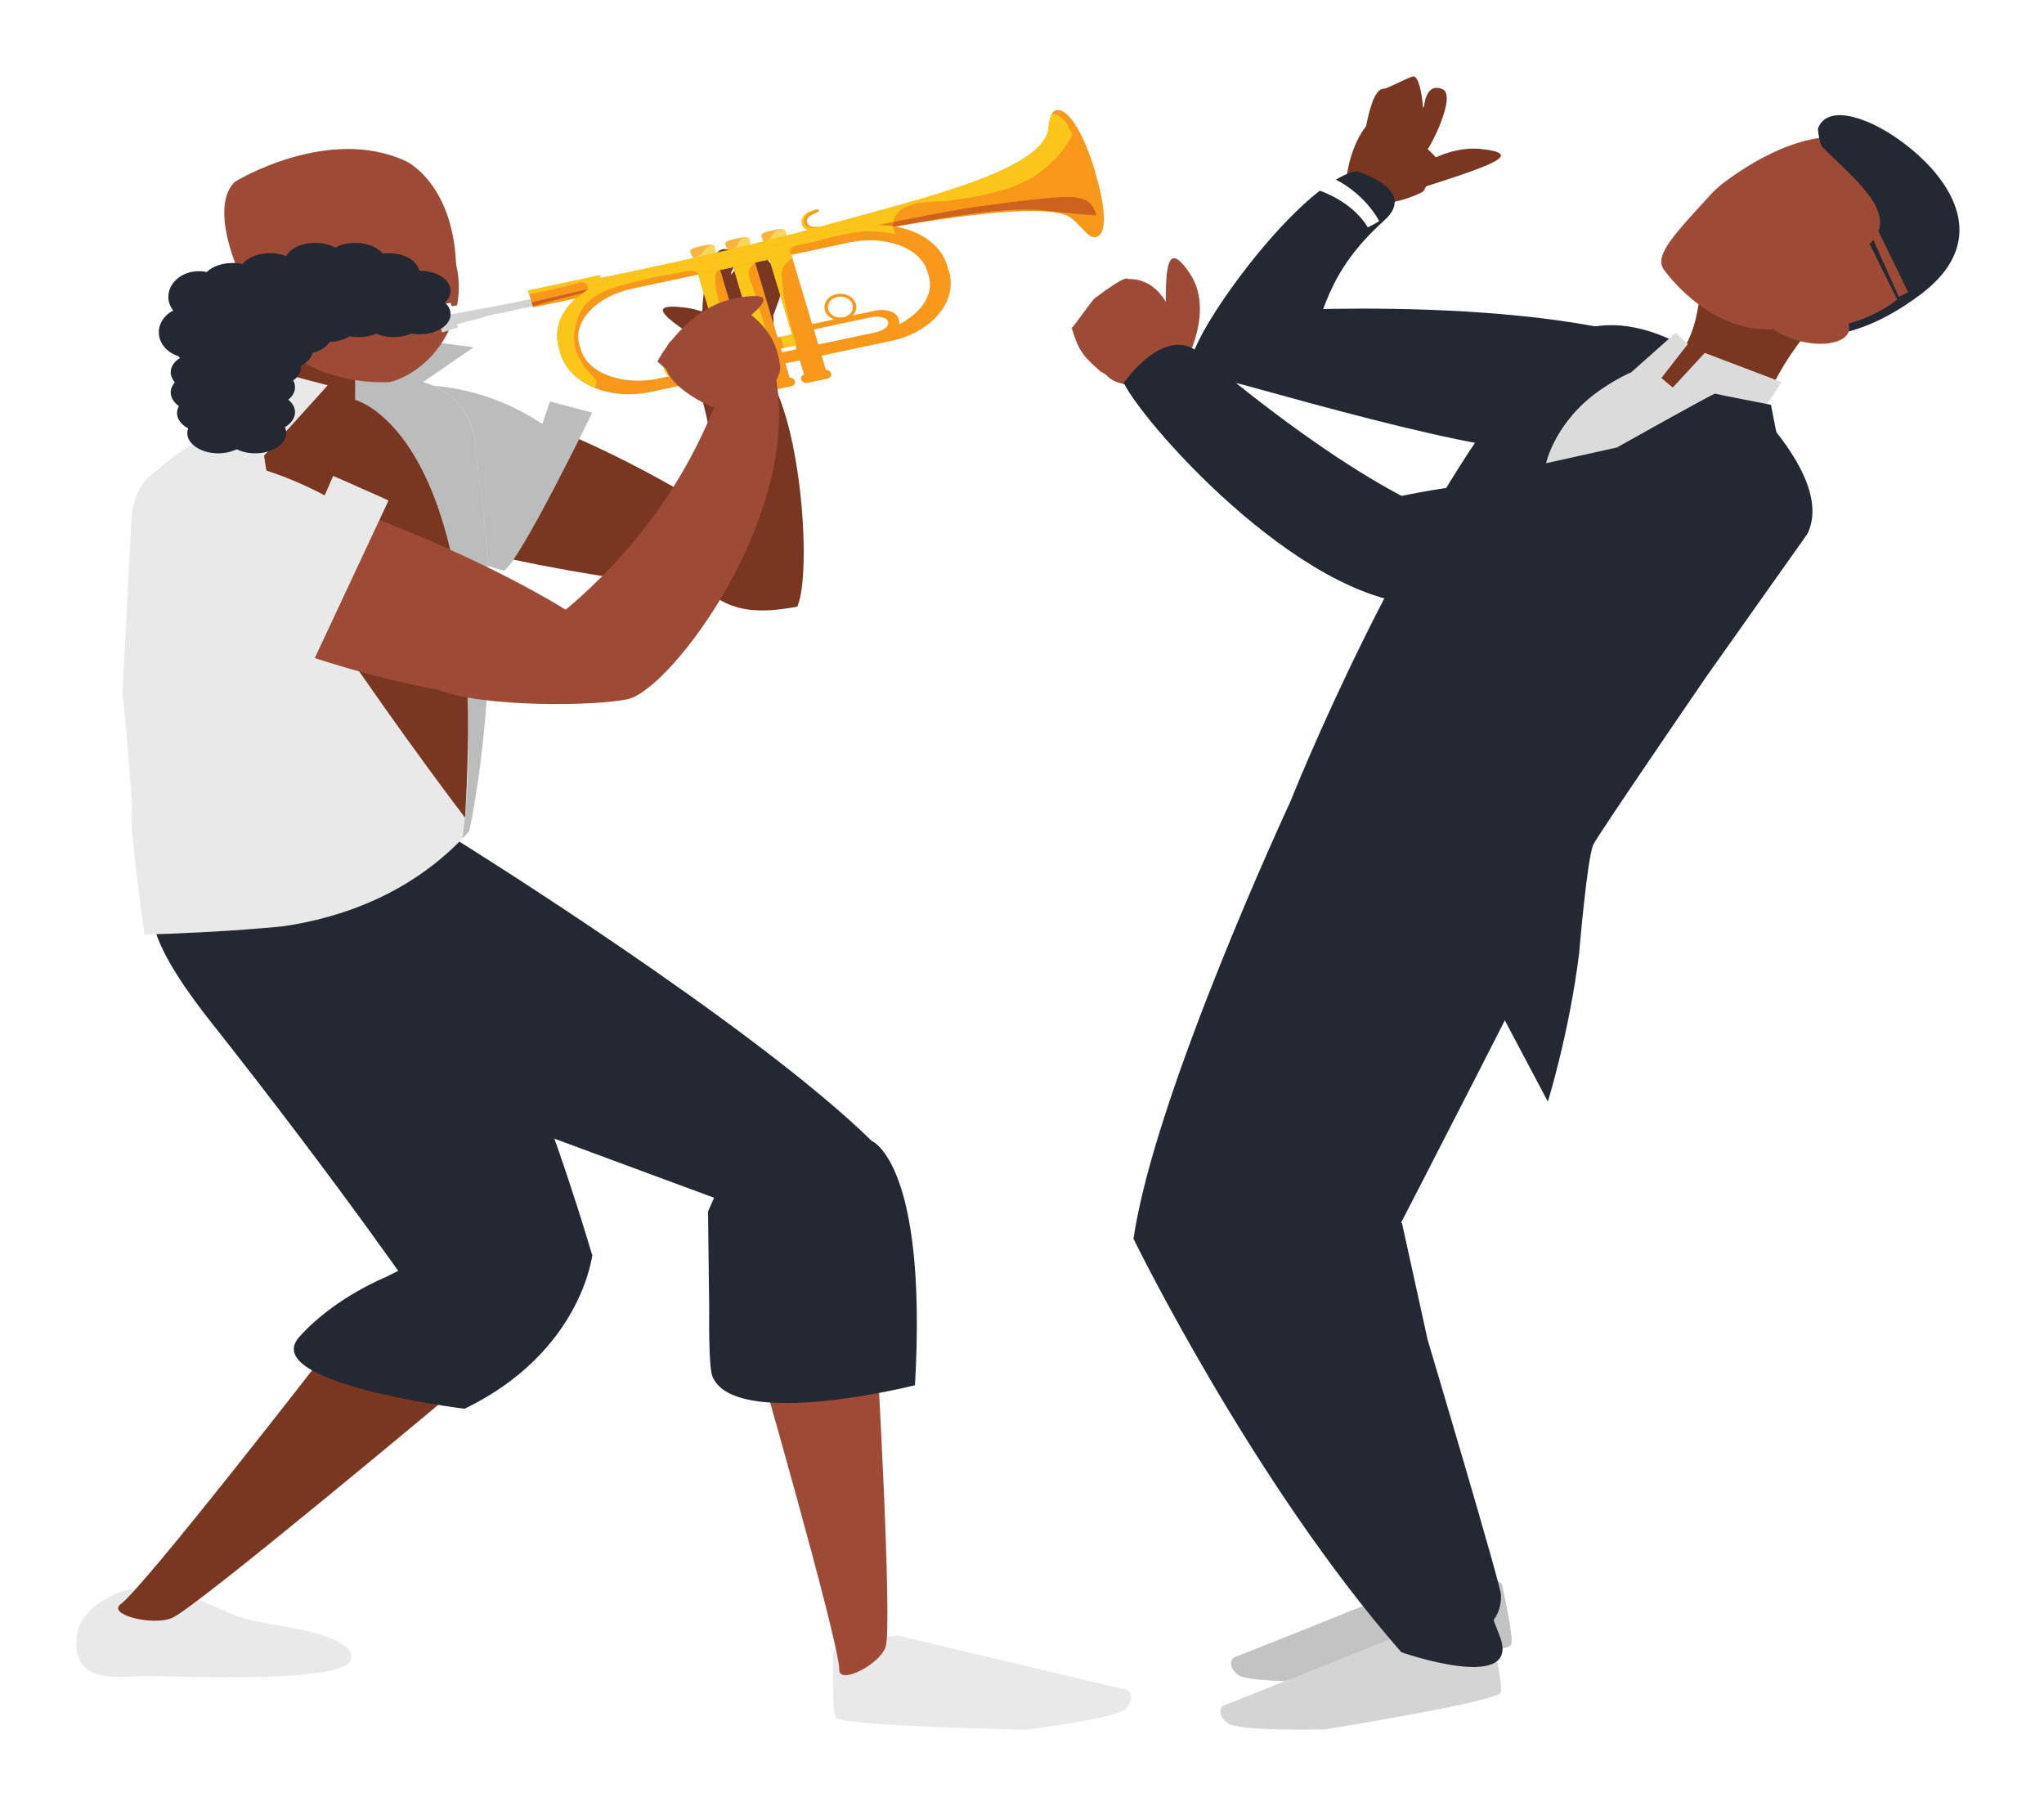<svg width="107" height="95" viewBox="0 0 107 95" fill="none" xmlns="http://www.w3.org/2000/svg">
<g id="surface1" filter="url(#filter0_d)">
<path id="dancer-right-shoe" d="M77.908 78.545C77.908 78.545 78.607 78.783 78.63 78.969C78.661 79.156 79.245 81.642 79.114 82.091C78.983 82.541 69.948 84.012 69.948 84.012C69.948 84.012 65.315 84.134 64.785 83.672C64.255 83.203 64.424 82.811 64.693 82.728C64.962 82.644 75.272 78.5 75.272 78.5L77.908 78.545Z" fill="#C4C3C3"/>
<path id="dancer-left-leg2" d="M74.735 66.14L73.39 60.024L69.564 58.45L63.686 60.685C63.686 60.685 69.095 71.742 74.312 81.905C74.312 81.905 78.638 82.355 78.576 79.502C78.569 78.995 74.735 66.14 74.735 66.14Z" fill="#232832"/>
<path id="dancer-back-torso" d="M67.874 39.607C67.874 39.607 64.939 54.659 65.515 62.336C65.515 62.336 69.164 63.075 70.332 62.189C70.332 62.189 69.241 63.724 73.221 60.248C73.221 60.248 81.988 43.269 82.072 42.742C82.548 39.607 80.497 30.619 78.899 30.144C73.69 28.589 73.152 36.523 67.874 39.607Z" fill="#232832"/>
<g id="Group">
<path id="Vector" d="M74.55 1.549C74.55 1.549 74.635 0.277 75.526 0.675C76.264 1.009 74.842 3.894 74.481 4.131C74.12 4.375 73.275 3.855 73.282 3.727C73.321 3.341 73.797 2.634 74.55 1.549Z" fill="#793620"/>
</g>
<path id="dancer-left-hand2" d="M73.229 5.487C73.229 5.487 75.288 3.547 77.57 3.804C79.852 4.061 78.115 4.671 73.567 6.097L73.229 5.487Z" fill="#793620"/>
<g id="Group_2">
<path id="dancer-right-hand" d="M74.02 0C73.828 -0.019 72.645 0.643 72.453 0.643C71.884 0.63 71.631 2.075 71.508 2.615C70.586 3.765 70.255 5.924 70.563 6.637C70.563 6.637 72.622 7.022 74.489 6.033C74.489 6.033 74.619 5.962 75.226 4.382C75.288 4.221 74.22 3.412 74.266 3.277C74.696 3.013 74.504 0.142 74.02 0Z" fill="#793620"/>
</g>
<path id="dancer-right-arm" d="M85.107 19.164C87.435 17.79 91.33 16.575 91.33 16.575C87.504 11.474 69.487 12.11 66.882 12.265C65.015 12.894 65.023 12.984 64.216 14.089C63.863 14.571 61.927 15.31 64.854 16.081C74.481 18.747 82.295 20.822 85.107 19.164Z" fill="#232832"/>
<g id="Group_3">
<path id="dancer-left-shoe" d="M77.355 81.07C77.355 81.07 78.054 81.301 78.077 81.488C78.1 81.68 78.692 84.16 78.561 84.61C78.43 85.066 69.387 86.531 69.387 86.531C69.387 86.531 64.762 86.659 64.232 86.19C63.702 85.721 63.871 85.329 64.139 85.246C64.409 85.169 74.719 81.025 74.719 81.025L77.355 81.07Z" fill="#D5D4D5"/>
</g>
<path id="Vector_2" d="M75.849 78.5C75.849 78.5 74.212 78.552 73.359 79.721C73.359 79.721 74.212 81.243 75.28 82.079C76.064 82.683 78.507 82.612 77.962 81.957C77.078 80.864 75.849 78.5 75.849 78.5Z" fill="#9D4B36"/>
<path id="dancer-left-leg1" d="M71.561 64.052L68.611 58.353L64.462 57.55L59.338 60.852C59.338 60.852 65.546 73.586 73.359 82.496C73.359 82.496 79.406 84.61 78.576 81.841C78.43 81.346 71.561 64.052 71.561 64.052Z" fill="#232832"/>
<path id="dancer-right-leg" d="M68.043 15.47C65.561 16.672 64.07 16.119 62.357 14.886C62.626 13.061 68.135 5.519 71.001 4.96C71.001 4.96 74.281 5.904 72.46 7.543C69.387 10.305 69.272 12.489 68.242 15.175C68.204 15.278 68.112 15.374 68.043 15.47Z" fill="#232832"/>
<path id="dancer-thigh" d="M67.551 37.962C67.551 37.962 60.444 53.214 59.338 60.852C59.338 60.852 62.772 62.137 64.109 61.45C64.109 61.45 62.703 62.786 67.374 59.985C67.374 59.985 81.872 46.121 82.072 45.614C83.225 42.614 82.625 33.606 81.158 32.893C76.379 30.555 73.413 35.746 67.551 37.962Z" fill="#232832"/>
<path id="dancer-torso" d="M82.664 45.916C82.664 45.916 83.079 40.937 83.409 40.211C83.609 39.767 89.302 31.454 89.302 31.454L94.626 23.931C96.347 20.269 88.703 14.443 88.703 14.443C83.386 11.185 80.697 14.552 80.697 14.552C73.59 22.698 67.551 37.962 67.551 37.962C68.788 39.806 70.57 38.772 73.79 39.999L81.027 53.67C81.027 53.67 82.141 50.104 82.664 45.916Z" fill="#232832"/>
<path id="Vector_3" d="M87.228 14.956C87.228 14.956 85.829 15.001 83.808 16.389C81.404 18.034 80.935 20.25 80.935 20.25L89.348 18.381L91.999 17.924L87.228 14.956Z" fill="#DCDBDB"/>
<path id="dancer-right-bicep" d="M91.791 26.726C96.125 23.469 92.99 21.008 92.99 21.008C86.129 20.057 76.456 21.117 71.723 22.338C69.817 24.188 74.174 25.672 74.243 27.278C77.193 28.306 89.133 28.724 91.791 26.726Z" fill="#232832"/>
<path id="Vector_4" d="M89.041 11.346C88.802 12.136 88.872 14.179 86.813 15.644C86.813 15.644 89.847 18.548 92.291 18.047C92.291 18.047 92.122 16.588 94.48 13.543C95.479 12.252 89.041 11.346 89.041 11.346Z" fill="#793620"/>
<path id="dancer-head" d="M101.05 9.04C101.05 9.04 100.258 4.26 95.979 3.18C95.979 3.18 93.704 2.949 90.193 5.596C90.078 5.68 89.732 5.988 89.648 6.084C87.681 8.23 86.59 9.348 87.082 10.087C87.082 10.087 89.871 14.179 94.05 13.048C97.815 12.027 100.904 10.536 101.05 9.04Z" fill="#9D4B36"/>
<path id="dancer-right-hand2" d="M62.057 14.963C62.057 14.963 63.609 12.239 62.265 10.286C60.928 8.333 60.92 10.177 61.12 14.924L62.057 14.963Z" fill="#9D4B36"/>
<path id="dancer-left-hand" d="M57.624 15.457C57.908 15.599 58.016 15.734 58.062 15.779C58.392 16.049 59.007 16.145 59.138 16.171C60.006 15.798 60.659 15.74 61.904 14.725C61.904 14.725 61.612 10.524 59.046 10.607C59.046 10.607 59.023 10.312 57.325 11.603C57.14 11.738 56.249 13.055 56.103 13.17C56.464 14.34 56.648 14.603 57.624 15.457Z" fill="#9D4B36"/>
<path id="dancer-left-arm" d="M76.279 23.231C74.158 24.959 76.94 27.535 75.057 27.625C68.726 28.088 60.075 18.49 58.823 16.049C58.823 16.049 60.959 12.946 62.78 14.475C72.053 22.255 76.156 23.154 76.279 23.231Z" fill="#232832"/>
<path id="dancer-hair" d="M93.681 13.556C93.681 13.556 95.218 11.115 96.724 9.836C98.222 8.558 98.768 8.024 98.199 6.81C97.63 5.596 95.479 3.913 95.341 3.605C95.21 3.296 95.149 2.724 95.172 2.718C95.195 2.705 95.472 1.407 97.838 2.41C100.197 3.412 105.467 7.716 100.535 11.417C95.602 15.117 92.975 12.766 93.681 13.556Z" fill="#232832"/>
<path id="Vector_5" d="M97.723 8.468L99.313 11.674C99.313 11.674 97.531 13.299 94.234 13.267C90.939 13.235 94.611 10.106 94.634 10.067C94.657 10.035 97.723 8.468 97.723 8.468Z" fill="#9D4B36"/>
<path id="Vector_6" d="M71.6 7.902C71.6 7.902 71.853 7.793 72.199 7.575C72.199 7.575 71.415 5.982 69.472 5.191L68.757 5.872C68.757 5.872 70.686 6.373 71.6 7.902Z" fill="white"/>
<path id="Vector_7" d="M87.45 16.415L89.24 14.475L93.266 16.004L91.999 17.924C91.999 17.924 90.585 18.194 89.963 17.976C88.203 17.359 87.45 16.415 87.45 16.415Z" fill="#DCDBDB"/>
<path id="Vector_8" d="M86.836 15.959L88.357 14.012L87.719 13.421L85.399 15.483L86.836 15.959Z" fill="#DCDBDB"/>
<path id="Vector_9" d="M84.638 19.428C84.638 19.428 89.717 16.575 89.786 16.608C89.855 16.64 92.706 17.192 92.706 17.192L93.113 19.261L84.638 19.428Z" fill="#232832"/>
<path id="Vector_10" d="M97.922 8.236L99.398 11.539L99.889 11.301L98.291 8.018L97.922 8.236Z" fill="#9D4B36"/>
<path id="Vector_11" d="M94.949 11.641C93.704 11.269 92.483 11.449 92.237 12.046C91.983 12.644 92.79 13.434 94.042 13.806C95.295 14.179 96.509 13.993 96.762 13.395C97.008 12.798 96.201 12.014 94.949 11.641Z" fill="#9D4B36"/>
<path id="Vector_12" d="M9.067 12.252C8.905 12.046 8.813 11.802 8.813 11.539C8.813 10.8 9.528 10.196 10.403 10.196C10.742 10.196 11.056 10.286 11.31 10.44C11.448 10.408 11.594 10.389 11.74 10.389C12.616 10.389 13.331 10.993 13.331 11.731C13.331 11.796 13.323 11.866 13.308 11.931C13.592 12.175 13.769 12.509 13.769 12.875C13.769 13.036 13.738 13.183 13.677 13.325C13.738 13.466 13.769 13.62 13.769 13.781C13.769 14.52 13.062 15.117 12.186 15.117C12.148 15.117 12.109 15.117 12.063 15.111C11.832 15.233 11.556 15.297 11.264 15.297C10.726 15.297 10.25 15.072 9.958 14.732H9.896C9.02 14.732 8.314 14.134 8.314 13.395C8.314 12.914 8.613 12.489 9.067 12.252Z" fill="#232832"/>
<path id="trumpet-left-shoe" d="M6.477 79.278C6.477 79.278 4.149 79.971 4.011 81.719C3.85 83.877 5.479 83.865 7.369 83.743C8.229 83.685 16.957 84.179 18.233 83.087C18.233 83.087 19.554 81.912 14.729 81.121C11.371 80.569 12.47 80.35 8.122 78.95L6.477 79.278Z" fill="#E9E9E9"/>
<path id="Vector_13" d="M38.278 10.26C38.278 10.26 38.954 9.04 37.894 9.04C37.01 9.04 36.626 12.316 36.818 12.689C37.018 13.068 38.109 12.933 38.17 12.811C38.362 12.438 38.34 11.584 38.278 10.26Z" fill="#793620"/>
<path id="Vector_14" d="M39.684 14.822C39.684 14.822 38.232 12.367 35.835 12.098C33.43 11.821 34.99 12.849 39.139 15.368L39.684 14.822Z" fill="#793620"/>
<path id="Vector_15" d="M39.692 9.046C39.884 9.11 40.583 10.215 40.767 10.292C41.297 10.524 40.683 11.969 40.475 12.522C40.652 13.986 39.692 16.119 38.985 16.659C38.985 16.659 36.788 17.076 35.635 15.38C35.635 15.38 35.62 14.333 35.981 12.605C36.019 12.432 37.494 12.13 37.525 11.982C37.287 11.564 39.162 8.969 39.692 9.046Z" fill="#793620"/>
<path id="trumpet-left-leg" d="M16.834 67.097C16.834 67.097 23.365 67.38 23.872 68.767C23.872 68.767 10.373 80.074 9.028 80.691C8.037 81.141 5.571 80.53 6.324 79.971C7.568 79.059 16.834 67.097 16.834 67.097Z" fill="#793620"/>
<path id="trumpet-left-leg-lower" d="M20.192 62.857L24.564 60.653L29.488 60.461L31.002 61.707C31.002 61.707 30.441 66.788 24.318 69.75C24.318 69.75 13.53 68.414 15.659 65.998C17.487 63.936 20.192 62.857 20.192 62.857Z" fill="#232832"/>
<path id="Vector_16" d="M17.887 20.751C16.535 18.496 14.76 17.867 14.76 17.867C22.819 13.093 35.981 22.023 38.309 23.257C39.669 24.625 40.383 24.869 40.475 26.238C40.522 26.829 36.726 26.983 33.545 26.469C23.035 24.908 19.516 23.462 17.887 20.751Z" fill="#793620"/>
<path id="trumpet-left-bicep" d="M21.744 16.171C21.744 16.171 25.055 15.946 28.39 18.201L28.789 17.019L31.002 17.603C31.002 17.603 27.176 25.486 26.369 25.878L25.209 25.525L21.744 16.171Z" fill="#BDBCBC"/>
<g id="Group_4">
<path id="trumpet-right-show" d="M44.271 82.053C44.271 82.053 43.587 82.4 43.602 82.599C43.618 82.798 43.526 85.471 43.756 85.914C43.987 86.364 53.683 86.55 53.683 86.55C53.683 86.55 58.516 85.985 58.969 85.426C59.422 84.854 59.169 84.475 58.869 84.43C58.569 84.385 46.998 81.616 46.998 81.616L44.271 82.053Z" fill="#E9E9E9"/>
</g>
<path id="trumpet-right-leg" d="M39.354 66.043C39.354 66.043 44.317 65.812 45.884 66.416C45.884 66.416 46.722 80.929 46.368 82.188C46.107 83.106 43.917 84.244 43.933 83.402C43.956 82.008 39.354 66.043 39.354 66.043Z" fill="#9D4B36"/>
<path id="trumpet-left-leg_2" d="M19.531 40.68C19.531 40.68 24.418 39.729 31.002 61.707C31.002 61.707 30.81 63.994 26.254 64.816C24.387 65.15 24.087 65.818 22.197 64.463C22.197 64.463 18.079 58.405 11.026 49.481C2.536 38.727 13.746 42.62 19.531 40.68Z" fill="#232832"/>
<path id="trumpet-front-right-leg" d="M37.126 64.553L37.064 59.426L38.847 55.353L45.631 55.726C45.631 55.726 48.566 56.863 47.897 68.517C47.897 68.517 38.485 70.894 37.295 68.061C37.079 67.553 37.126 64.553 37.126 64.553Z" fill="#232832"/>
<path id="trumpet-left-hand" d="M36.104 25.916C37.702 28.075 39.415 28.184 41.735 27.76C42.557 25.955 41.897 16.633 39.569 14.918C39.569 14.918 35.958 14.417 36.688 16.704C37.909 20.558 36.726 22.634 36.096 25.557C36.065 25.672 36.104 25.801 36.104 25.916Z" fill="#793620"/>
<path id="trumpet-left-leg_3" d="M24.003 40.031C24.003 40.031 39.361 49.578 45.631 55.726C45.631 55.726 43.518 58.546 41.858 58.597C41.858 58.597 44.025 59.086 37.986 58.925C37.986 58.925 13.369 49.854 12.839 49.501C9.75 47.438 6.631 41.084 7.422 39.729C9.996 35.328 17.326 40.982 24.003 40.031Z" fill="#232832"/>
<path id="trumper-torso" d="M7.568 44.926C7.568 44.926 6.769 39.356 6.9 38.54C6.977 38.046 6.416 32.206 6.416 32.206L6.9 22.858C7.461 18.734 18.463 15.779 18.463 15.779C25.332 14.982 24.902 19.762 24.902 19.762C26.684 30.311 24.556 39.523 24.556 39.523C21.582 42.838 17.749 44.059 14.875 44.483C14.875 44.483 12.048 44.798 7.568 44.926Z" fill="#E9E9E9"/>
<path id="trumpet-chest" d="M18.463 15.779C18.97 15.721 19.431 15.695 19.861 15.689L19.001 14.622L20.061 13.575L24.794 14.179L22.151 15.997C25.147 16.942 24.902 19.762 24.902 19.762C26.684 30.311 24.556 39.523 24.556 39.523C24.441 39.645 24.325 39.767 24.21 39.889C25.078 33.285 24.248 26.848 19.062 21.445C17.902 20.231 16.427 18.914 14.76 17.687C14.56 17.475 14.345 17.269 14.137 17.064C16.435 16.216 18.463 15.779 18.463 15.779Z" fill="#BDBCBC"/>
<path id="trumpet-front-torso" d="M18.594 16.935C18.594 16.935 25.616 18.657 24.341 38.804C24.341 38.804 10.58 20.732 12.109 18.246C13.646 15.759 18.594 16.935 18.594 16.935Z" fill="#793620"/>
<path id="trumpet-right-bicep" d="M8.544 26.321C5.717 21.747 9.904 20.308 9.904 20.308C17.08 21.535 26.139 25.634 30.257 28.326C31.317 30.748 26.361 30.838 25.585 32.399C22.22 32.482 10.273 29.122 8.544 26.321Z" fill="#9D4B36"/>
<path id="Vector_17" d="M18.471 12.303C18.471 12.303 18.655 15.843 18.571 18.214C18.571 18.214 14.383 19.653 12.409 18.162C12.409 18.162 12.593 18.439 13.185 11.976C13.331 10.357 18.471 12.303 18.471 12.303Z" fill="#793620"/>
<path id="Vector_18" d="M11.74 18.4C11.74 18.4 12.017 14.86 12.14 14.867C12.255 14.879 17.157 16.171 17.157 16.171L13.822 19.858L14.207 22.299L11.74 20.064V18.4Z" fill="#E9E9E9"/>
<path id="trumpet-head" d="M12.301 5.513C12.301 5.513 17.172 2.512 21.283 4.453C21.283 4.453 23.672 5.583 23.872 9.759C23.88 9.894 23.918 10.023 23.941 10.145C24.41 12.804 22.674 15.355 20.445 15.997C20.445 15.997 15.874 16.408 13.83 12.914C11.986 9.765 11.072 6.701 12.301 5.513Z" fill="#9D4B36"/>
<path id="Vector_19" d="M42.212 13.652C42.258 13.813 42.143 13.98 41.95 14.018L38.916 14.661C38.724 14.706 38.532 14.61 38.478 14.449C38.432 14.288 38.547 14.121 38.739 14.083L41.782 13.434C41.966 13.395 42.158 13.492 42.212 13.652Z" fill="#F7981A"/>
<path id="Vector_20" d="M37.003 13.235L37.01 13.517C37.102 13.813 36.964 14.102 36.703 14.16C36.442 14.211 36.157 14.018 36.073 13.716L35.95 13.466L35.766 13.453V13.466L35.965 13.98C36.058 14.282 36.419 14.462 36.772 14.385C37.126 14.314 37.341 14.006 37.256 13.71L37.164 13.17V13.151L37.003 13.235Z" fill="#F7981A"/>
<path id="Vector_21" d="M36.227 14.301C36.104 14.224 36.004 14.115 35.965 13.98L35.766 13.466V13.453L35.95 13.466L36.073 13.716C36.15 13.98 36.38 14.166 36.611 14.166C36.642 14.166 36.672 14.166 36.703 14.16C36.91 14.115 37.041 13.922 37.041 13.697C37.041 13.639 37.026 13.575 37.01 13.517L37.003 13.235L37.164 13.151V13.17L37.256 13.71C37.264 13.755 37.272 13.8 37.272 13.845C37.272 13.935 37.248 14.018 37.202 14.096L36.227 14.301Z" fill="#FBC61A"/>
<path id="Vector_22" d="M36.688 8.307C36.672 8.243 36.595 8.204 36.519 8.224C36.442 8.236 36.396 8.307 36.419 8.365L36.611 9.007C36.626 9.072 36.703 9.11 36.78 9.097C36.857 9.078 36.903 9.014 36.88 8.95L36.688 8.307Z" fill="white"/>
<path id="Vector_23" d="M37.102 8.159C37.118 8.23 36.887 8.339 36.572 8.41C36.265 8.474 35.996 8.468 35.973 8.397C35.95 8.333 36.188 8.224 36.495 8.153C36.81 8.089 37.079 8.095 37.102 8.159Z" fill="white"/>
<path id="Vector_24" d="M38.524 7.922C38.501 7.857 38.424 7.819 38.347 7.832C38.278 7.851 38.232 7.915 38.247 7.98L38.439 8.622C38.455 8.68 38.539 8.725 38.608 8.705C38.685 8.686 38.731 8.622 38.716 8.558L38.524 7.922Z" fill="white"/>
<path id="Vector_25" d="M38.931 7.774C38.954 7.845 38.716 7.954 38.409 8.018C38.094 8.082 37.825 8.082 37.802 8.012C37.786 7.941 38.017 7.832 38.332 7.768C38.639 7.697 38.908 7.703 38.931 7.774Z" fill="white"/>
<path id="Vector_26" d="M40.422 7.517C40.399 7.453 40.322 7.414 40.245 7.433C40.168 7.446 40.122 7.511 40.145 7.575L40.337 8.217C40.352 8.281 40.429 8.32 40.506 8.301C40.583 8.288 40.629 8.224 40.614 8.159L40.422 7.517Z" fill="white"/>
<path id="Vector_27" d="M40.829 7.369C40.844 7.44 40.614 7.549 40.299 7.613C39.991 7.678 39.722 7.678 39.699 7.607C39.684 7.536 39.914 7.427 40.23 7.363C40.537 7.299 40.806 7.299 40.829 7.369Z" fill="white"/>
<path id="Vector_28" d="M36.918 9.547C37.54 9.412 37.456 9.117 37.402 8.93C37.341 8.744 37.064 8.808 36.718 8.879C36.365 8.956 36.088 9.014 36.142 9.2C36.196 9.386 36.257 9.688 36.918 9.547Z" fill="#FAB43D"/>
<path id="Vector_29" d="M38.747 9.155C39.377 9.027 39.285 8.725 39.231 8.545C39.177 8.359 38.893 8.416 38.547 8.493C38.201 8.564 37.917 8.622 37.971 8.808C38.032 8.995 38.094 9.297 38.747 9.155Z" fill="#FAB43D"/>
<path id="Vector_30" d="M40.637 8.725C41.267 8.596 41.175 8.301 41.121 8.114C41.067 7.928 40.783 7.986 40.437 8.063C40.091 8.134 39.807 8.192 39.861 8.378C39.914 8.564 39.976 8.866 40.637 8.725Z" fill="#FAB43D"/>
<path id="Vector_31" d="M38.278 14.603C38.34 14.809 38.124 15.04 37.802 15.104L35.873 15.515C35.55 15.586 35.243 15.47 35.182 15.265L35.166 15.22C35.105 15.008 35.312 14.783 35.635 14.712L37.563 14.308C37.886 14.237 38.201 14.352 38.263 14.558L38.278 14.603ZM37.733 13.98L35.305 14.494C34.897 14.584 34.651 14.937 34.759 15.29L34.782 15.361C34.89 15.714 35.305 15.927 35.704 15.843L38.14 15.323C38.547 15.239 38.785 14.886 38.685 14.532L38.662 14.462C38.555 14.108 38.14 13.89 37.733 13.98Z" fill="#F7981A"/>
<path id="Vector_32" d="M46.491 12.868C46.553 13.074 46.238 13.325 45.784 13.421L43.08 13.993C42.627 14.089 42.204 13.999 42.143 13.787L42.127 13.749C42.066 13.537 42.381 13.293 42.834 13.196L45.546 12.618C46 12.522 46.414 12.611 46.476 12.823L46.491 12.868ZM45.815 12.265L42.404 12.991C41.828 13.113 41.451 13.492 41.559 13.845L41.582 13.916C41.682 14.269 42.235 14.455 42.803 14.333L46.215 13.607C46.783 13.485 47.16 13.106 47.06 12.753L47.037 12.682C46.929 12.329 46.384 12.143 45.815 12.265Z" fill="#F7981A"/>
<path id="Vector_33" d="M23.98 13.138L23.15 13.395L22.727 11.963L23.595 11.86L23.98 13.138Z" fill="white"/>
<path id="Vector_34" d="M25.37 12.592L23.757 13.016L23.473 12.059L25.124 11.783L25.37 12.592Z" fill="white"/>
<path id="Vector_35" d="M29.289 11.731L25.155 12.611L24.925 11.853L29.058 10.973L29.289 11.731Z" fill="white"/>
<path id="Vector_36" d="M22.912 12.592L23.15 13.395L23.98 13.138L23.765 12.425C23.48 12.483 23.196 12.534 22.912 12.592Z" fill="#D3D2D2"/>
<path id="Vector_37" d="M23.588 12.457L23.757 13.016L25.37 12.592L25.24 12.162C24.686 12.258 24.141 12.354 23.588 12.457Z" fill="#D3D2D2"/>
<path id="Vector_38" d="M25.539 12.104C25.37 12.136 25.201 12.168 25.032 12.194L25.155 12.611L29.289 11.731L29.173 11.352C27.959 11.609 26.761 11.886 25.539 12.104Z" fill="#D3D2D2"/>
<path id="Vector_39" d="M31.671 11.294L27.906 12.091L27.645 11.211L31.402 10.408L31.671 11.294Z" fill="#F7981A"/>
<path id="Vector_40" d="M39.523 16.235C39.561 16.344 39.477 16.453 39.346 16.479L38.678 16.627C38.547 16.652 38.416 16.588 38.378 16.473L36.449 10.023C36.419 9.913 36.495 9.798 36.626 9.772L37.294 9.631C37.425 9.598 37.563 9.669 37.594 9.778L39.523 16.235Z" fill="#F7981A"/>
<path id="Vector_41" d="M41.359 15.843C41.39 15.952 41.313 16.068 41.182 16.093L40.506 16.235C40.376 16.261 40.245 16.196 40.214 16.087L38.278 9.631C38.247 9.521 38.324 9.412 38.455 9.38L39.131 9.239C39.261 9.213 39.392 9.277 39.423 9.386L41.359 15.843Z" fill="#F7981A"/>
<path id="Vector_42" d="M43.257 15.438C43.287 15.547 43.211 15.663 43.08 15.689L42.404 15.83C42.273 15.862 42.143 15.792 42.112 15.682L40.176 9.226C40.145 9.117 40.222 9.007 40.352 8.982L41.029 8.834C41.159 8.808 41.29 8.873 41.321 8.988L43.257 15.438Z" fill="#F7981A"/>
<path id="Vector_43" d="M57.301 4.896C56.802 3.213 55.988 1.664 55.312 1.767L55.281 1.774C54.981 1.838 54.92 2.397 54.858 2.904C54.251 4.966 48.497 6.341 43.502 7.716V7.71C43.502 7.71 43.456 7.729 43.372 7.755C43.28 7.78 43.18 7.806 43.088 7.832C42.773 7.902 42.389 7.935 42.273 7.697C42.074 7.292 42.788 7.157 42.857 7.067C42.926 6.984 42.757 6.958 42.757 6.958C42.112 7.099 41.805 7.466 42.043 7.87C42.096 7.96 42.196 8.012 42.327 8.037C35.704 9.798 28.997 11.031 28.997 11.031L29.197 11.712C29.197 11.712 53.852 5.423 56.111 7.446C56.672 7.902 56.986 8.493 57.363 8.41H57.371C58.047 8.249 57.809 6.592 57.301 4.896Z" fill="#F7981A"/>
<path id="Vector_44" d="M27.829 11.821C27.829 11.821 46.269 7.504 51.224 6.81C55.98 6.149 56.141 6.316 56.541 6.38C57.209 6.483 57.371 7.189 57.394 7.273C57.394 7.273 56.879 7.254 55.665 7.125C53.475 6.881 52.623 6.624 41.52 8.911C30.426 11.198 27.898 12.027 27.898 12.027L27.829 11.821Z" fill="#CC621C"/>
<path id="Vector_45" d="M43.51 15.541C43.541 15.663 43.456 15.792 43.31 15.824L42.273 16.042C42.127 16.074 41.981 15.997 41.943 15.875C41.904 15.753 41.989 15.625 42.143 15.592L43.172 15.374C43.318 15.342 43.472 15.419 43.51 15.541Z" fill="#F7981A"/>
<path id="Vector_46" d="M41.612 15.946C41.651 16.068 41.559 16.19 41.413 16.222L40.376 16.441C40.23 16.473 40.084 16.402 40.045 16.273C40.007 16.151 40.099 16.029 40.245 15.997L41.274 15.779C41.428 15.747 41.574 15.817 41.612 15.946Z" fill="#F7981A"/>
<path id="Vector_47" d="M39.776 16.331C39.815 16.46 39.73 16.582 39.584 16.614L38.547 16.832C38.401 16.864 38.247 16.787 38.217 16.665C38.178 16.543 38.263 16.415 38.409 16.383L39.446 16.164C39.592 16.132 39.745 16.209 39.776 16.331Z" fill="#F7981A"/>
<path id="Vector_48" d="M48.62 10.447C48.988 11.674 47.751 12.997 45.854 13.402L34.513 15.811C32.615 16.216 30.779 15.547 30.41 14.314L30.334 14.063C29.965 12.836 31.209 11.513 33.107 11.108L44.44 8.699C46.338 8.294 48.174 8.962 48.543 10.196L48.62 10.447ZM44.901 7.902L32.254 10.594C30.134 11.044 28.789 12.663 29.258 14.211L29.35 14.532C29.811 16.081 31.909 16.974 34.029 16.524L46.683 13.839C48.796 13.382 50.141 11.764 49.68 10.215L49.58 9.894C49.119 8.346 47.021 7.453 44.901 7.902Z" fill="#F7981A"/>
<path id="Vector_49" d="M35.62 15.535C35.451 15.515 35.305 15.451 35.22 15.348C35.305 15.451 35.451 15.515 35.62 15.535ZM34.782 15.368V15.361L34.759 15.29C34.744 15.233 34.736 15.181 34.736 15.123C34.736 15.181 34.744 15.233 34.759 15.29L34.782 15.361V15.368ZM35.305 14.494L35.689 14.417L35.305 14.494ZM36.841 11.346L36.557 10.376L36.841 11.346Z" fill="white"/>
<path id="Vector_50" d="M37.095 12.181L36.841 11.346L37.095 12.181Z" fill="#B2582A"/>
<path id="Vector_51" d="M37.901 14.886L37.725 14.288C37.686 14.288 37.656 14.288 37.617 14.295C37.656 14.288 37.686 14.288 37.725 14.288L37.901 14.886ZM35.666 14.712L37.563 14.308L35.666 14.712ZM35.689 14.417L36.227 14.301L35.689 14.417ZM37.202 14.096L37.64 13.999L37.095 12.181L37.64 13.999L37.202 14.096Z" fill="#B2582A"/>
<path id="Vector_52" d="M36.227 14.301L37.202 14.096L36.227 14.301Z" fill="#FDDD22"/>
<path id="Vector_53" d="M35.22 15.612C35.197 15.592 35.159 15.58 35.12 15.573C35.09 15.56 35.066 15.56 35.036 15.56C34.99 15.56 34.944 15.567 34.905 15.586C34.851 15.522 34.813 15.451 34.79 15.374H34.782C34.782 15.374 34.782 15.374 34.782 15.368V15.361L34.759 15.29C34.744 15.233 34.736 15.181 34.736 15.123C34.736 14.834 34.967 14.571 35.305 14.494L35.689 14.417L36.227 14.301L37.202 14.096L37.64 13.999L37.725 14.288C37.686 14.288 37.656 14.288 37.617 14.295C37.602 14.301 37.587 14.301 37.563 14.308L35.666 14.712H35.635C35.351 14.777 35.159 14.956 35.159 15.143C35.159 15.168 35.159 15.194 35.166 15.22L35.182 15.265V15.271C35.189 15.297 35.205 15.323 35.22 15.348C35.305 15.451 35.451 15.515 35.62 15.535C35.489 15.56 35.358 15.586 35.22 15.612Z" fill="#FBC61A"/>
<path id="Vector_54" d="M37.948 15.034L37.901 14.886L37.725 14.288L37.64 13.999L37.095 12.181L36.841 11.346L36.557 10.376L37.617 10.151C37.548 10.183 37.487 10.235 37.479 10.305C37.364 10.903 37.548 11.461 37.717 12.04C37.894 12.624 38.032 13.222 38.209 13.813C38.293 14.115 38.386 14.41 38.47 14.706C38.493 14.777 38.516 14.841 38.532 14.905L38.508 14.912C38.324 14.95 38.132 14.989 37.948 15.034Z" fill="#FBC61A"/>
<path id="Vector_55" d="M37.802 10.112L38.386 9.984L37.802 10.112Z" fill="#B2582A"/>
<path id="Vector_56" d="M38.946 14.038C38.946 14.031 38.946 14.031 38.946 14.025L39.553 13.896L39.561 13.909L38.946 14.038ZM39.53 9.753V9.74L39.592 9.727L39.53 9.74V9.753Z" fill="#B2582A"/>
<path id="Vector_57" d="M39.123 14.603C39.062 14.417 39.008 14.23 38.946 14.038L39.561 13.909L39.73 14.475L39.123 14.603Z" fill="#FBC61A"/>
<path id="Vector_58" d="M39.784 14.667L39.73 14.475L39.561 13.909L39.553 13.896L38.386 9.984L39.53 9.74V9.753L39.538 9.766C39.407 9.836 39.3 9.939 39.238 10.074C39.154 10.241 39.2 10.447 39.254 10.614C39.3 10.768 39.377 10.922 39.431 11.082C39.523 11.372 39.599 11.661 39.692 11.956L40.445 14.468C40.253 14.532 40.068 14.59 39.884 14.655C39.853 14.661 39.822 14.667 39.784 14.667Z" fill="#FBC61A"/>
<path id="Vector_59" d="M29.35 14.539V14.532L29.258 14.211C29.004 13.37 29.289 12.496 29.942 11.809C29.289 12.496 29.004 13.37 29.258 14.211L29.35 14.532V14.539ZM41.643 14.14L41.628 14.089L41.643 14.14ZM40.867 13.633L40.859 13.62L41.451 13.492L40.852 11.474L41.459 13.505L40.867 13.633ZM40.352 9.83L40.283 9.586L40.352 9.83ZM41.482 9.515L41.428 9.341L41.444 9.335L41.428 9.341L41.482 9.515Z" fill="white"/>
<path id="Vector_60" d="M40.852 11.474L40.352 9.83L40.852 11.474Z" fill="#B2582A"/>
<path id="Vector_61" d="M41.036 14.198L40.867 13.633L41.459 13.505L41.551 13.832C41.559 13.832 41.559 13.839 41.559 13.845L41.582 13.916V13.922L41.628 14.076L41.036 14.198ZM41.628 14.089V14.083V14.089Z" fill="#FBC61A"/>
<path id="Vector_62" d="M41.582 13.922V13.916L41.559 13.845C41.559 13.839 41.559 13.832 41.551 13.832L41.582 13.922Z" fill="#FBC61A"/>
<path id="Vector_63" d="M41.643 14.14L41.628 14.089V14.076L41.582 13.922L41.551 13.832L41.459 13.505L40.852 11.474L40.352 9.83L40.283 9.586L41.428 9.341L41.482 9.515C41.413 9.554 41.359 9.592 41.297 9.637C41.082 9.817 40.89 10.119 40.913 10.389C40.952 10.761 40.983 11.134 41.036 11.507C41.059 11.68 41.098 11.86 41.144 12.033C41.151 12.065 41.159 12.098 41.175 12.136C41.198 12.29 41.236 12.444 41.274 12.599C41.351 12.914 41.444 13.228 41.543 13.55C41.597 13.736 41.651 13.928 41.705 14.115V14.128L41.643 14.14Z" fill="#FBC61A"/>
<path id="Vector_64" d="M27.652 11.211L31.401 10.408L27.652 11.211ZM32.608 10.312C33.322 10.164 34.114 9.997 34.967 9.81C34.114 9.997 33.322 10.164 32.608 10.312ZM37.402 8.93C37.402 8.924 37.402 8.924 37.402 8.924C37.402 8.924 37.402 8.924 37.402 8.93ZM39.269 8.795C39.277 8.725 39.261 8.661 39.246 8.603C39.261 8.661 39.277 8.725 39.269 8.795ZM39.231 8.545C39.223 8.519 39.215 8.506 39.208 8.487C39.215 8.506 39.223 8.519 39.231 8.545ZM41.159 8.339C41.159 8.307 41.159 8.269 41.151 8.236C41.159 8.269 41.159 8.307 41.159 8.339ZM41.121 8.114C41.121 8.114 41.121 8.114 41.121 8.108C41.121 8.114 41.121 8.114 41.121 8.114ZM41.082 8.05C41.052 8.018 41.005 7.999 40.952 7.992C41.005 7.999 41.052 8.018 41.082 8.05ZM42.934 7.864C42.934 7.864 42.934 7.864 42.934 7.857C42.988 7.851 43.034 7.845 43.088 7.832C43.034 7.845 42.988 7.851 42.934 7.864Z" fill="white"/>
<path id="Vector_65" d="M37.994 9.116C38.024 9.11 38.055 9.104 38.086 9.097C38.055 9.104 38.024 9.11 37.994 9.116Z" fill="#B2582A"/>
<path id="Vector_66" d="M36.319 9.509L36.303 9.496C36.495 9.451 36.657 9.361 36.78 9.226C36.849 9.149 36.895 9.072 36.964 8.995C36.964 8.988 36.972 8.982 36.98 8.975C37.003 8.956 37.026 8.937 37.049 8.917L37.064 8.898L37.087 8.892L37.11 8.879H37.126C37.179 8.866 37.225 8.847 37.256 8.815C37.325 8.828 37.371 8.86 37.394 8.924C37.394 8.924 37.394 8.924 37.402 8.924C37.402 8.924 37.402 8.924 37.402 8.93C37.425 9.027 37.464 9.142 37.417 9.252C37.041 9.341 36.68 9.425 36.319 9.509Z" fill="#FCD659"/>
<path id="Vector_67" d="M38.339 9.04C38.362 9.027 38.386 9.02 38.401 9.007C38.555 8.943 38.631 8.815 38.662 8.673L38.678 8.628L38.693 8.609L38.731 8.577L38.77 8.538C38.816 8.513 38.87 8.493 38.916 8.468L39.008 8.429L39.046 8.423C39.115 8.429 39.169 8.448 39.208 8.487C39.215 8.506 39.223 8.519 39.231 8.545C39.238 8.558 39.246 8.577 39.246 8.603C39.261 8.661 39.277 8.725 39.269 8.795C39.269 8.802 39.261 8.808 39.261 8.815C38.954 8.892 38.647 8.962 38.339 9.04Z" fill="#FCD659"/>
<path id="Vector_68" d="M40.183 8.59C40.206 8.577 40.237 8.558 40.26 8.538C40.36 8.461 40.414 8.352 40.468 8.249C40.475 8.236 40.491 8.198 40.506 8.179L40.529 8.147L40.56 8.127L40.606 8.102C40.637 8.089 40.66 8.076 40.691 8.063L40.706 8.057L40.729 8.05C40.76 8.044 40.798 8.031 40.837 8.018L40.875 8.012L40.952 7.992C41.005 7.999 41.052 8.018 41.082 8.05C41.09 8.05 41.09 8.05 41.09 8.05V8.057C41.098 8.069 41.113 8.089 41.121 8.108C41.121 8.114 41.121 8.114 41.121 8.114C41.128 8.153 41.144 8.192 41.151 8.236C41.159 8.269 41.159 8.307 41.159 8.339C40.829 8.423 40.506 8.506 40.183 8.59Z" fill="#FCD659"/>
<path id="Vector_69" d="M27.706 11.404L27.698 11.365C27.683 11.314 27.668 11.262 27.652 11.211L31.401 10.408L31.448 10.549C29.926 10.858 28.997 11.031 28.997 11.031L29.02 11.127C29.004 11.134 28.989 11.134 28.966 11.14C28.551 11.224 28.128 11.314 27.706 11.404Z" fill="#FBC61A"/>
<path id="Vector_70" d="M30.748 11.147C30.779 11.07 30.771 10.98 30.725 10.909C30.664 10.819 30.556 10.774 30.441 10.774C30.387 10.774 30.334 10.781 30.28 10.806C30.111 10.877 29.896 10.922 29.688 10.973C29.465 11.025 29.243 11.076 29.02 11.127L28.997 11.031C28.997 11.031 29.926 10.858 31.448 10.549C31.801 10.479 32.193 10.395 32.608 10.312C33.322 10.164 34.114 9.997 34.967 9.81C35.404 9.714 35.858 9.611 36.319 9.509C36.68 9.425 37.041 9.341 37.417 9.252C37.61 9.213 37.802 9.168 37.994 9.117C38.024 9.11 38.055 9.104 38.086 9.097C38.17 9.091 38.263 9.065 38.34 9.04C38.647 8.962 38.954 8.892 39.261 8.815C39.484 8.763 39.715 8.705 39.938 8.648C40.022 8.648 40.107 8.628 40.183 8.59C40.506 8.506 40.829 8.423 41.159 8.339C41.543 8.243 41.935 8.14 42.327 8.037C42.196 8.012 42.096 7.96 42.043 7.87C41.989 7.78 41.966 7.684 41.966 7.6C41.966 7.305 42.258 7.067 42.757 6.958L42.796 6.971C42.734 6.99 42.665 7.016 42.596 7.042C42.365 7.125 42.173 7.254 42.096 7.472C42.02 7.71 42.219 7.915 42.496 7.935C42.519 7.941 42.535 7.941 42.55 7.941C42.68 7.941 42.819 7.909 42.934 7.864C42.988 7.851 43.034 7.845 43.088 7.832C43.18 7.806 43.28 7.78 43.372 7.755C43.456 7.729 43.502 7.71 43.502 7.71V7.716C48.497 6.341 54.251 4.966 54.858 2.904C54.904 2.551 54.943 2.172 55.066 1.953H55.089C55.089 1.953 55.142 1.96 55.158 1.96C55.158 1.96 55.158 1.96 55.15 1.953C55.266 1.973 55.312 1.998 55.411 2.056L55.442 2.075L55.504 2.12C55.557 2.159 55.603 2.198 55.65 2.243C55.68 2.268 55.703 2.294 55.734 2.32C55.788 2.39 55.834 2.467 55.88 2.544C55.926 2.615 55.965 2.686 56.003 2.763L56.026 2.808L56.034 2.821V2.827C56.049 2.866 56.072 2.904 56.088 2.943C56.103 2.981 56.118 3.02 56.134 3.058C56.118 3.097 56.103 3.136 56.08 3.174C55.872 3.553 55.611 3.919 55.304 4.26C54.95 4.62 54.551 4.954 54.113 5.249C53.706 5.493 53.268 5.692 52.815 5.853C52.315 6.014 51.8 6.136 51.286 6.245C50.971 6.316 50.64 6.367 50.31 6.412C50.056 6.444 49.803 6.489 49.549 6.521C49.311 6.534 49.073 6.54 48.835 6.553C48.589 6.573 48.351 6.592 48.112 6.63C47.867 6.669 47.628 6.752 47.406 6.842C47.114 6.952 46.891 7.228 46.799 7.478C46.783 7.53 46.776 7.575 46.768 7.62C46.499 7.678 46.23 7.729 45.953 7.787C45.608 7.793 45.262 7.825 44.901 7.902L32.254 10.594C31.724 10.704 31.24 10.89 30.825 11.127C30.802 11.134 30.771 11.14 30.748 11.147Z" fill="#FBC61A"/>
<path id="Vector_71" d="M36.534 10.382L36.549 10.376L36.534 10.382Z" fill="white"/>
<path id="Vector_72" d="M39.914 9.662L40.137 9.611L39.914 9.662Z" fill="#B2582A"/>
<path id="Vector_73" d="M36.956 9.001C36.956 9.001 36.956 8.995 36.964 8.988C36.964 8.995 36.964 8.995 36.964 8.995C36.956 9.001 36.956 9.001 36.956 9.001Z" fill="#FCD659"/>
<path id="Vector_74" d="M40.56 8.127C40.56 8.121 40.568 8.121 40.575 8.114L40.56 8.127Z" fill="#FCD659"/>
<path id="Vector_75" d="M30.718 11.192C30.725 11.179 30.741 11.166 30.748 11.147C30.771 11.14 30.802 11.134 30.825 11.127C30.787 11.147 30.756 11.172 30.718 11.192ZM46.76 7.845C46.514 7.806 46.261 7.787 46.007 7.787C45.992 7.787 45.977 7.787 45.953 7.787C46.23 7.729 46.499 7.678 46.768 7.62C46.752 7.697 46.752 7.768 46.76 7.845Z" fill="#E28914"/>
<path id="Vector_76" d="M31.125 16.299C30.257 15.946 29.596 15.329 29.35 14.539V14.532L29.258 14.211C29.004 13.37 29.289 12.496 29.942 11.809C29.942 11.809 29.942 11.809 29.949 11.809C29.949 11.809 29.949 11.809 29.949 11.802C30.003 11.751 30.057 11.693 30.119 11.641C30.203 11.577 30.303 11.526 30.395 11.449C30.487 11.378 30.572 11.307 30.672 11.237C30.687 11.224 30.702 11.211 30.718 11.192C30.756 11.172 30.787 11.147 30.825 11.127C31.24 10.89 31.724 10.704 32.254 10.594L44.901 7.902C45.262 7.825 45.608 7.793 45.953 7.787C45.977 7.787 45.992 7.787 46.007 7.787C46.261 7.787 46.514 7.806 46.76 7.845C46.768 7.986 46.822 8.121 46.891 8.262C46.752 8.224 46.614 8.198 46.476 8.179C46.146 8.14 45.823 8.108 45.5 8.108C45.339 8.108 45.178 8.114 45.024 8.134C44.786 8.153 44.563 8.204 44.332 8.249C44.079 8.294 43.833 8.346 43.587 8.397C43.341 8.448 43.095 8.513 42.857 8.596C42.834 8.603 42.803 8.616 42.773 8.622C42.627 8.654 42.481 8.686 42.342 8.718C42.066 8.776 41.782 8.815 41.52 8.911C41.359 8.975 41.321 9.168 41.397 9.284L41.444 9.335L41.428 9.341L40.283 9.586L40.137 9.611L39.914 9.663C39.907 9.663 39.899 9.663 39.892 9.663C39.868 9.663 39.845 9.663 39.822 9.669C39.753 9.682 39.692 9.701 39.638 9.721L39.592 9.727L39.53 9.74L38.386 9.984L37.802 10.112C37.802 10.112 37.802 10.112 37.794 10.112C37.733 10.112 37.671 10.125 37.617 10.151L36.557 10.376H36.549L36.534 10.382V10.369C36.495 10.247 36.357 10.164 36.211 10.164C36.188 10.164 36.157 10.164 36.134 10.17C35.42 10.318 34.698 10.414 33.991 10.569C33.307 10.729 32.623 10.89 31.97 11.115C31.463 11.288 31.017 11.552 30.679 11.911C30.318 12.316 30.157 12.811 30.08 13.305C30.003 13.839 30.08 14.41 30.403 14.886C30.426 14.912 30.441 14.944 30.464 14.969C30.495 15.034 30.526 15.098 30.564 15.162C30.695 15.374 30.902 15.554 31.071 15.74C31.117 15.792 31.179 15.869 31.225 15.939V15.952C31.217 16.068 31.179 16.216 31.125 16.299Z" fill="#FBC61A"/>
<path id="Vector_77" d="M44.156 12.611C43.802 12.682 43.449 12.509 43.357 12.213C43.272 11.918 43.48 11.616 43.833 11.545C44.186 11.468 44.54 11.648 44.624 11.943C44.717 12.239 44.501 12.534 44.156 12.611ZM43.787 11.397C43.341 11.494 43.072 11.873 43.188 12.252C43.295 12.624 43.748 12.849 44.194 12.759C44.64 12.663 44.909 12.284 44.801 11.905C44.686 11.532 44.232 11.307 43.787 11.397Z" fill="#F7981A"/>
<path id="Vector_78" d="M34.413 14.924C34.413 14.924 35.904 12.021 38.654 11.584C41.405 11.14 39.676 12.412 35.082 15.522L34.413 14.924Z" fill="#9D4B36"/>
<path id="Vector_79" d="M40.852 15.265C40.837 15.342 40.821 15.419 40.806 15.483C40.767 15.605 40.729 15.721 40.683 15.843C39.861 16.338 39.008 16.839 37.295 17.308C37.295 17.308 33.706 15.862 35.059 13.903C35.059 13.903 36.28 13.28 38.532 12.586C38.777 12.515 38.992 12.444 39.2 12.387C40.299 13.248 40.714 14.089 40.852 15.265Z" fill="#9D4B36"/>
<path id="trumpet-right-arm" d="M22.958 32.116C25.293 33.048 31.302 32.971 32.9 32.591C35.151 32.045 41.958 23.026 40.606 15.708C40.606 15.708 38.117 15.502 37.387 17.308C33.007 28.203 23.035 32.026 22.958 32.116Z" fill="#9D4B36"/>
<path id="Vector_80" d="M15.152 12.432C15.682 13.517 15.52 14.61 14.783 14.86C14.053 15.117 13.023 14.436 12.493 13.35C11.963 12.258 12.124 11.172 12.862 10.915C13.592 10.665 14.621 11.339 15.152 12.432Z" fill="#9D4B36"/>
<path id="trumper-right-bicep" d="M8.951 20.308C11.717 19.447 15.321 21.047 16.996 21.933L17.441 20.912L19.823 21.965L20.338 22.203L16.227 30.985L14.552 30.703V29.893C10.695 29.36 8.629 27.503 8.114 27.266C7.591 27.021 5.233 21.477 8.951 20.308Z" fill="#E9E9E9"/>
<g id="trumpet-hair" filter="url(#filter1_dd)">
<path d="M8.936 8.538C8.936 8.352 9.02 8.172 9.151 8.018C9.02 7.857 8.936 7.678 8.936 7.491C8.936 7.196 9.12 6.932 9.412 6.746C9.32 6.611 9.266 6.47 9.266 6.316C9.266 6.027 9.443 5.77 9.72 5.583C9.443 5.39 9.266 5.134 9.266 4.851C9.266 4.453 9.62 4.099 10.127 3.926C10.119 3.881 10.111 3.842 10.111 3.797C10.111 3.508 10.304 3.238 10.603 3.052C10.572 2.975 10.557 2.898 10.557 2.814C10.557 2.236 11.287 1.767 12.186 1.767C12.363 1.767 12.539 1.786 12.701 1.819C12.97 1.484 13.515 1.253 14.137 1.253C14.445 1.253 14.729 1.311 14.975 1.407C15.198 1.003 15.797 0.714 16.496 0.714C16.896 0.714 17.265 0.803 17.549 0.964C17.825 0.803 18.194 0.714 18.594 0.714C19.216 0.714 19.762 0.938 20.03 1.272C20.13 1.26 20.238 1.253 20.346 1.253C21.168 1.253 21.851 1.658 21.951 2.172H21.967C22.866 2.172 23.588 2.647 23.588 3.225C23.588 3.45 23.48 3.662 23.288 3.836C23.48 4.009 23.588 4.221 23.588 4.446C23.588 5.031 22.866 5.5 21.967 5.5C21.813 5.5 21.667 5.487 21.529 5.461C21.267 5.577 20.952 5.647 20.607 5.647C20.269 5.647 19.954 5.583 19.692 5.468C19.439 5.583 19.124 5.647 18.786 5.647C18.617 5.647 18.455 5.635 18.302 5.602C18.033 5.776 17.664 5.885 17.257 5.904C17.096 6.161 16.765 6.373 16.366 6.476C16.296 6.746 16.074 6.984 15.759 7.144C15.759 7.17 15.759 7.189 15.759 7.215C15.759 7.485 15.605 7.729 15.351 7.915C15.413 8.024 15.444 8.147 15.444 8.269C15.444 8.519 15.313 8.744 15.09 8.924C15.313 9.104 15.444 9.335 15.444 9.579C15.444 9.894 15.236 10.17 14.914 10.363C14.96 10.459 14.983 10.569 14.983 10.678C14.983 11.256 14.26 11.731 13.361 11.731C13 11.731 12.67 11.654 12.401 11.526L12.393 11.519C12.124 11.648 11.794 11.731 11.425 11.731C10.534 11.731 9.804 11.256 9.804 10.678C9.804 10.588 9.82 10.511 9.85 10.427C9.497 10.235 9.266 9.945 9.266 9.624C9.266 9.496 9.305 9.374 9.366 9.258C9.105 9.072 8.936 8.821 8.936 8.538Z" fill="#232832"/>
</g>
</g>
<defs>
<filter id="filter0_d" x="0" y="0" width="106.573" height="94.55" filterUnits="userSpaceOnUse" color-interpolation-filters="sRGB">
<feFlood flood-opacity="0" result="BackgroundImageFix"/>
<feColorMatrix in="SourceAlpha" type="matrix" values="0 0 0 0 0 0 0 0 0 0 0 0 0 0 0 0 0 0 127 0"/>
<feOffset dy="4"/>
<feGaussianBlur stdDeviation="2"/>
<feColorMatrix type="matrix" values="0 0 0 0 0 0 0 0 0 0 0 0 0 0 0 0 0 0 0.25 0"/>
<feBlend mode="normal" in2="BackgroundImageFix" result="effect1_dropShadow"/>
<feBlend mode="normal" in="SourceGraphic" in2="effect1_dropShadow" result="shape"/>
</filter>
<filter id="filter1_dd" x="4.936" y="0.714" width="22.652" height="19.018" filterUnits="userSpaceOnUse" color-interpolation-filters="sRGB">
<feFlood flood-opacity="0" result="BackgroundImageFix"/>
<feColorMatrix in="SourceAlpha" type="matrix" values="0 0 0 0 0 0 0 0 0 0 0 0 0 0 0 0 0 0 127 0"/>
<feOffset dy="4"/>
<feGaussianBlur stdDeviation="2"/>
<feColorMatrix type="matrix" values="0 0 0 0 0 0 0 0 0 0 0 0 0 0 0 0 0 0 0.25 0"/>
<feBlend mode="normal" in2="BackgroundImageFix" result="effect1_dropShadow"/>
<feColorMatrix in="SourceAlpha" type="matrix" values="0 0 0 0 0 0 0 0 0 0 0 0 0 0 0 0 0 0 127 0"/>
<feOffset dy="4"/>
<feGaussianBlur stdDeviation="2"/>
<feColorMatrix type="matrix" values="0 0 0 0 0 0 0 0 0 0 0 0 0 0 0 0 0 0 0.25 0"/>
<feBlend mode="normal" in2="effect1_dropShadow" result="effect2_dropShadow"/>
<feBlend mode="normal" in="SourceGraphic" in2="effect2_dropShadow" result="shape"/>
</filter>
</defs>
</svg>
